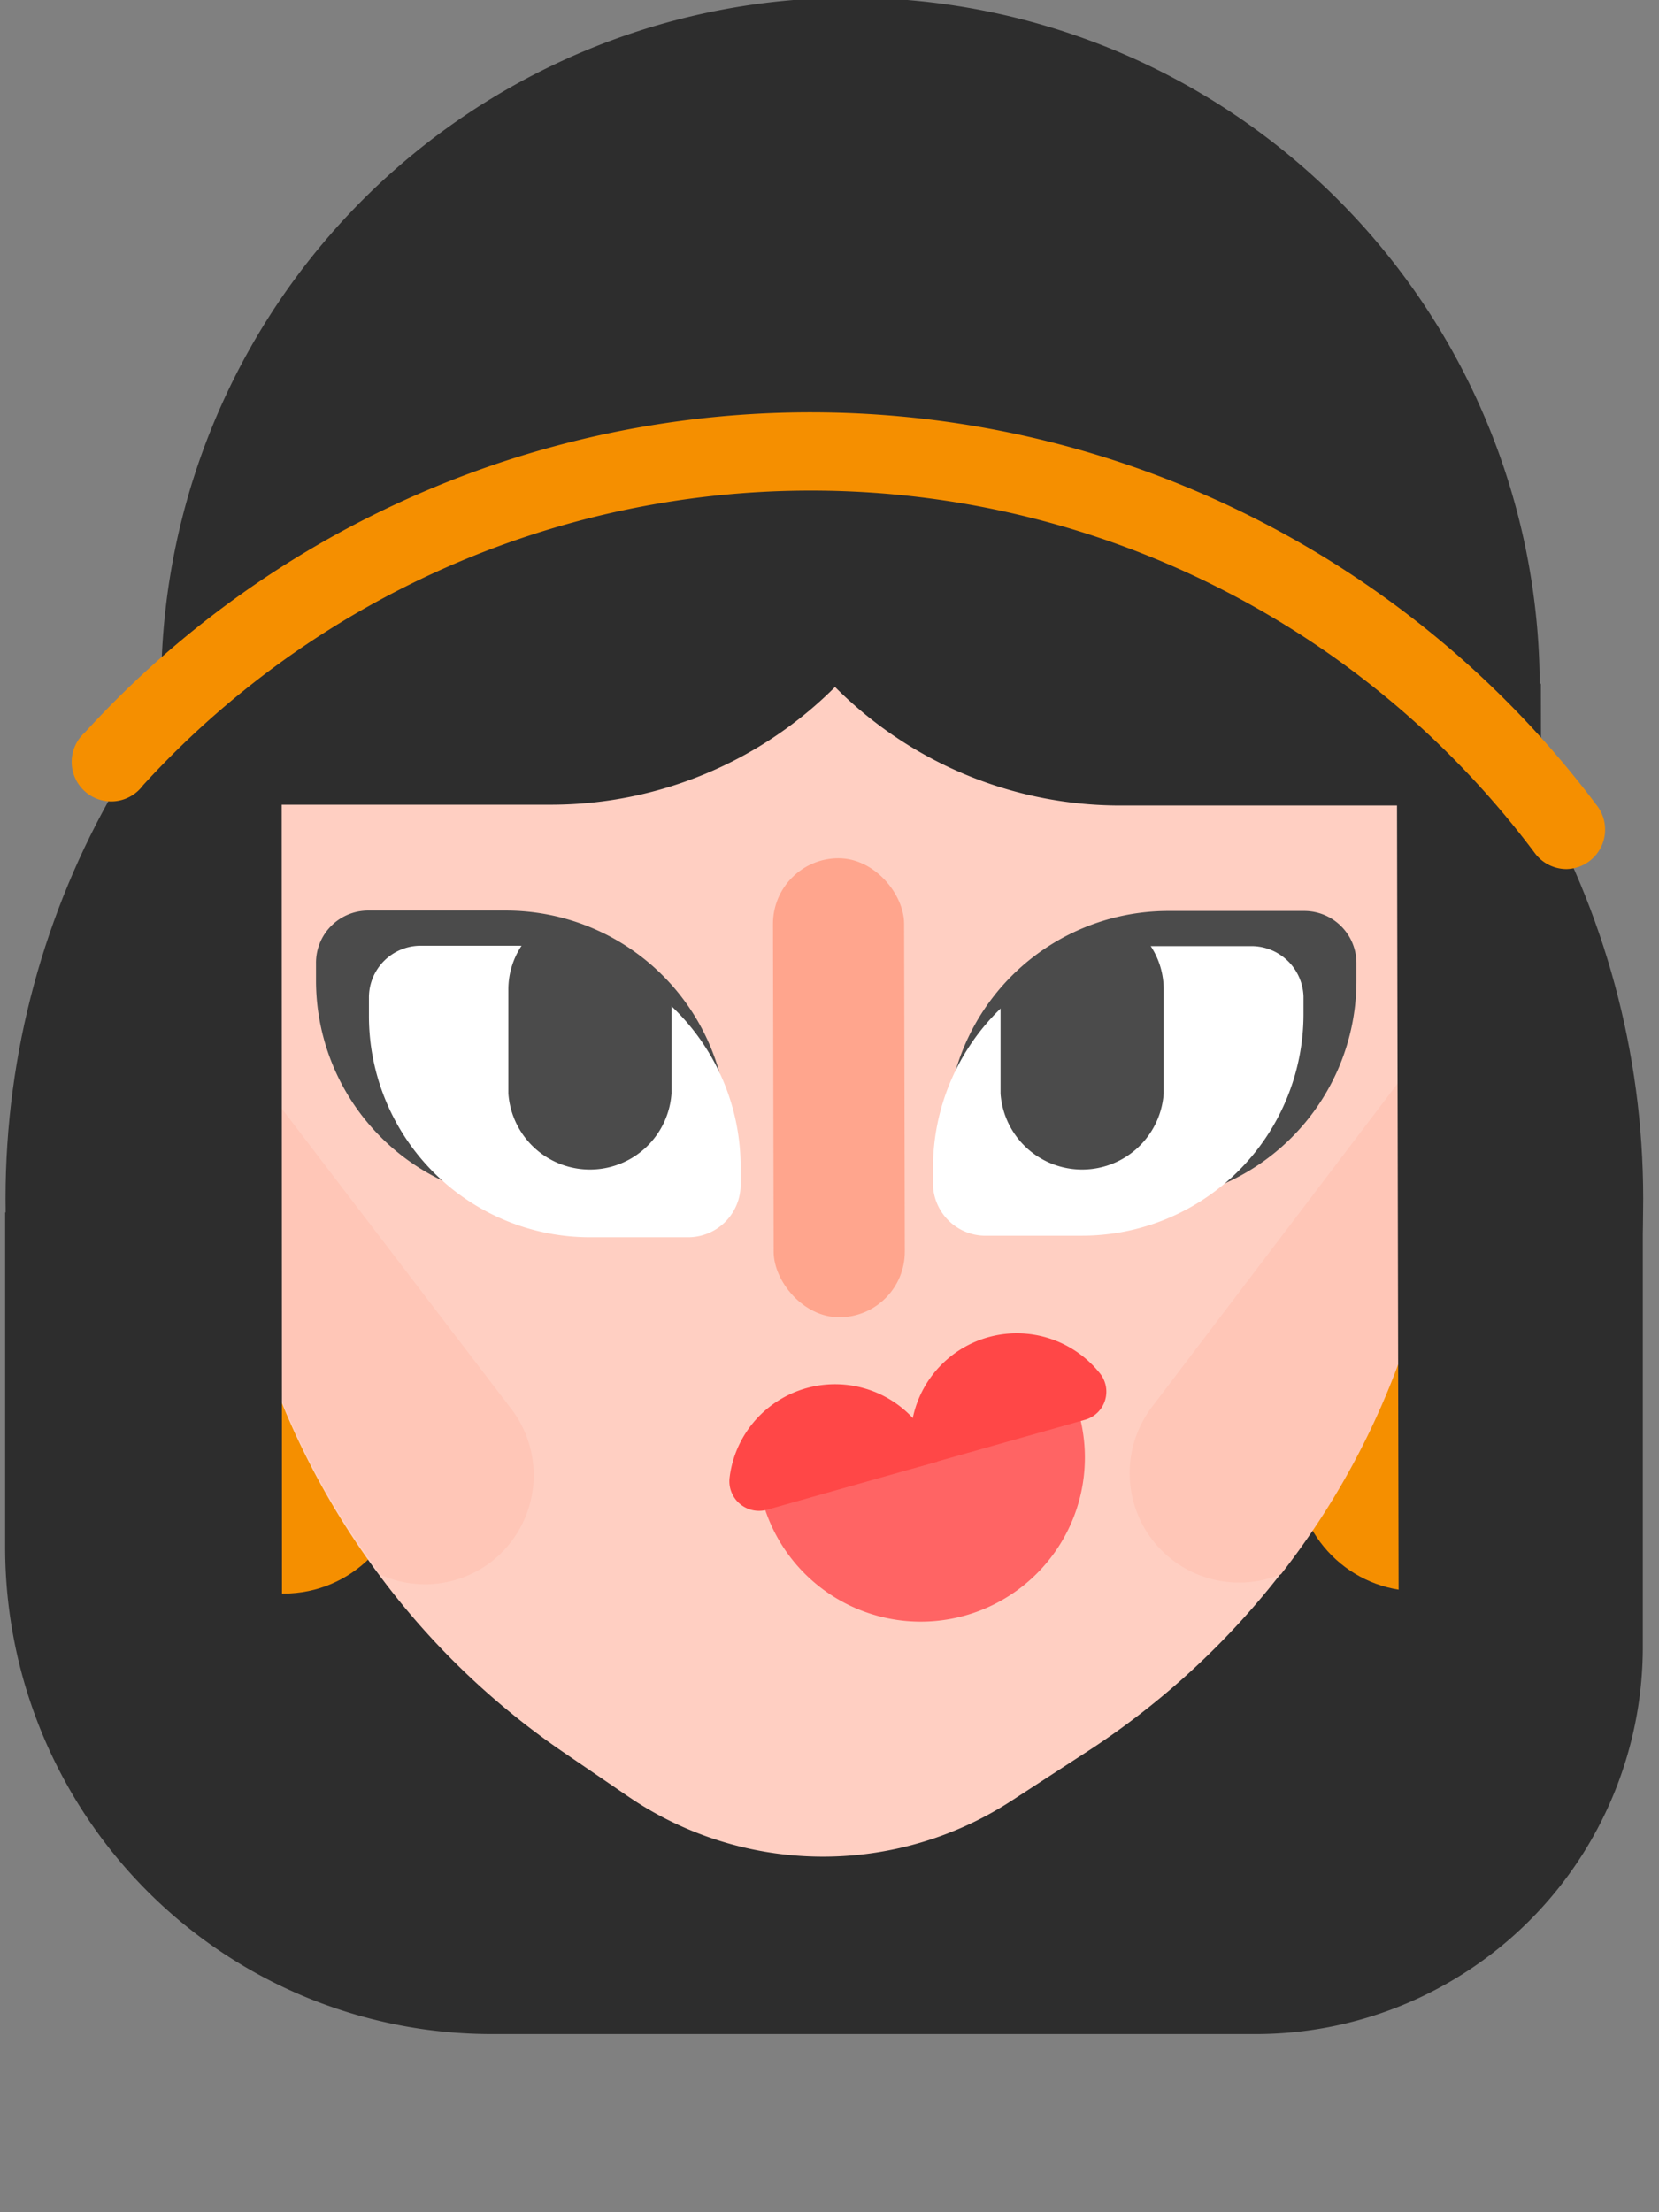 <svg id="Layer_3" data-name="Layer 3" xmlns="http://www.w3.org/2000/svg" viewBox="0 0 42 56"><rect x="0" y="0" width="42" height="56" fill="#808080" stroke="none"/><defs><style>.cls-1{fill:#2d2d2d}.cls-2{fill:#f58f00}.cls-4{fill:#4b4b4b}.cls-5{fill:#fff}.cls-6{fill:#ffc6b7}.cls-9{fill:#ff4747}</style></defs><path class="cls-1" d="M.13 30.69h41.46v11a9.8 9.8 0 0 1-9.8 9.8H12.45A12.32 12.32 0 0 1 .13 39.19v-8.5z"/><circle class="cls-1" cx="20.87" cy="30.34" r="20.73"/><circle class="cls-2" cx="35.9" cy="37.19" r="3.09"/><circle class="cls-2" cx="7.18" cy="37.25" r="3.09"/><path d="M36.63 18.5v9.08a20 20 0 0 1-9 16.69l-2 1.3a8.75 8.75 0 0 1-9.75-.11l-1.64-1.12a19.54 19.54 0 0 1-4.64-4.47A19.82 19.82 0 0 1 5.66 28v-9.24c0-3.18 2.53-11.59 5.7-11.62l19.42-.24c3.22-.03 5.84 8.38 5.85 11.6z" fill="#ffcfc2"/><path class="cls-4" d="M29.56 23.05H33a1.32 1.32 0 0 1 1.32 1.32v.45a5.61 5.61 0 0 1-5.61 5.61h-3.44a1.32 1.32 0 0 1-1.32-1.32v-.45a5.61 5.61 0 0 1 5.61-5.61z" transform="rotate(-180 29.145 26.745)"/><path class="cls-5" d="M33 25.22v.46a5.61 5.61 0 0 1-5.61 5.6H25A1.33 1.33 0 0 1 23.62 30v-.45a5.62 5.62 0 0 1 5.45-5.6h2.64A1.32 1.32 0 0 1 33 25.22z"/><path class="cls-4" d="M9.34 23.05h3.47a5.61 5.61 0 0 1 5.61 5.61v.45a1.32 1.32 0 0 1-1.32 1.32h-3.47A5.61 5.61 0 0 1 8 24.83v-.45a1.32 1.32 0 0 1 1.34-1.33z"/><path class="cls-5" d="M18.75 29.51V30a1.33 1.33 0 0 1-1.32 1.32h-2.49a5.6 5.6 0 0 1-5.6-5.6v-.46a1.31 1.31 0 0 1 1.32-1.32h2.64a5.6 5.6 0 0 1 5.45 5.6z"/><path class="cls-4" d="M17 25.43v2.25a2.07 2.07 0 0 1-4.13 0v-2.61a2 2 0 0 1 .39-1.21A5.56 5.56 0 0 1 17 25.43zM29.46 25.07v2.61a2.07 2.07 0 0 1-4.13 0v-2.24a5.52 5.52 0 0 1 3.74-1.58 2 2 0 0 1 .39 1.21z"/><path class="cls-6" d="M12.43 39.54a2.75 2.75 0 0 1-2.78.33A19.82 19.82 0 0 1 5.66 28v-1.7l.08-.06 7.2 9.42a2.77 2.77 0 0 1-.51 3.88zM36.64 26.41v1.17a19.86 19.86 0 0 1-4.21 12.27 2.77 2.77 0 0 1-3.27-4.23l7.17-9.44z"/><rect x="19.58" y="21.73" width="3.32" height="11.62" rx="1.66" ry="1.66" transform="rotate(-.12 19.069 28.668)" fill="#ffa58d"/><path class="cls-1" d="M39.07 46.2l-3.65.01-.06-29.29 3.65.39.06 28.89zM7.14 42.79l-3.25-1.11-.09-24.1 3.33-.8.01 26.01z"/><path class="cls-1" d="M4.08 17.39a17.45 17.45 0 1 1 34.9 0l-1 3h-9.64a10.18 10.18 0 0 1-7.2-3l-.05.05A10.17 10.17 0 0 1 14 20.37H5z"/><path class="cls-2" d="M39.66 22a1 1 0 0 1-.8-.4 22.89 22.89 0 0 0-35.24-1.72 1 1 0 1 1-1.47-1.34 24.88 24.88 0 0 1 38.3 1.88 1 1 0 0 1-.79 1.58z"/><path d="M27.31 35.77a4.14 4.14 0 1 1-8 2.25z" fill="#ff6464"/><path class="cls-9" d="M23.15 37.16a2.69 2.69 0 0 1 4.7-2.39.74.74 0 0 1-.38 1.17z"/><path class="cls-9" d="M19.41 38.22a.75.75 0 0 1-.94-.81 2.69 2.69 0 0 1 5.26-.41z"/></svg>